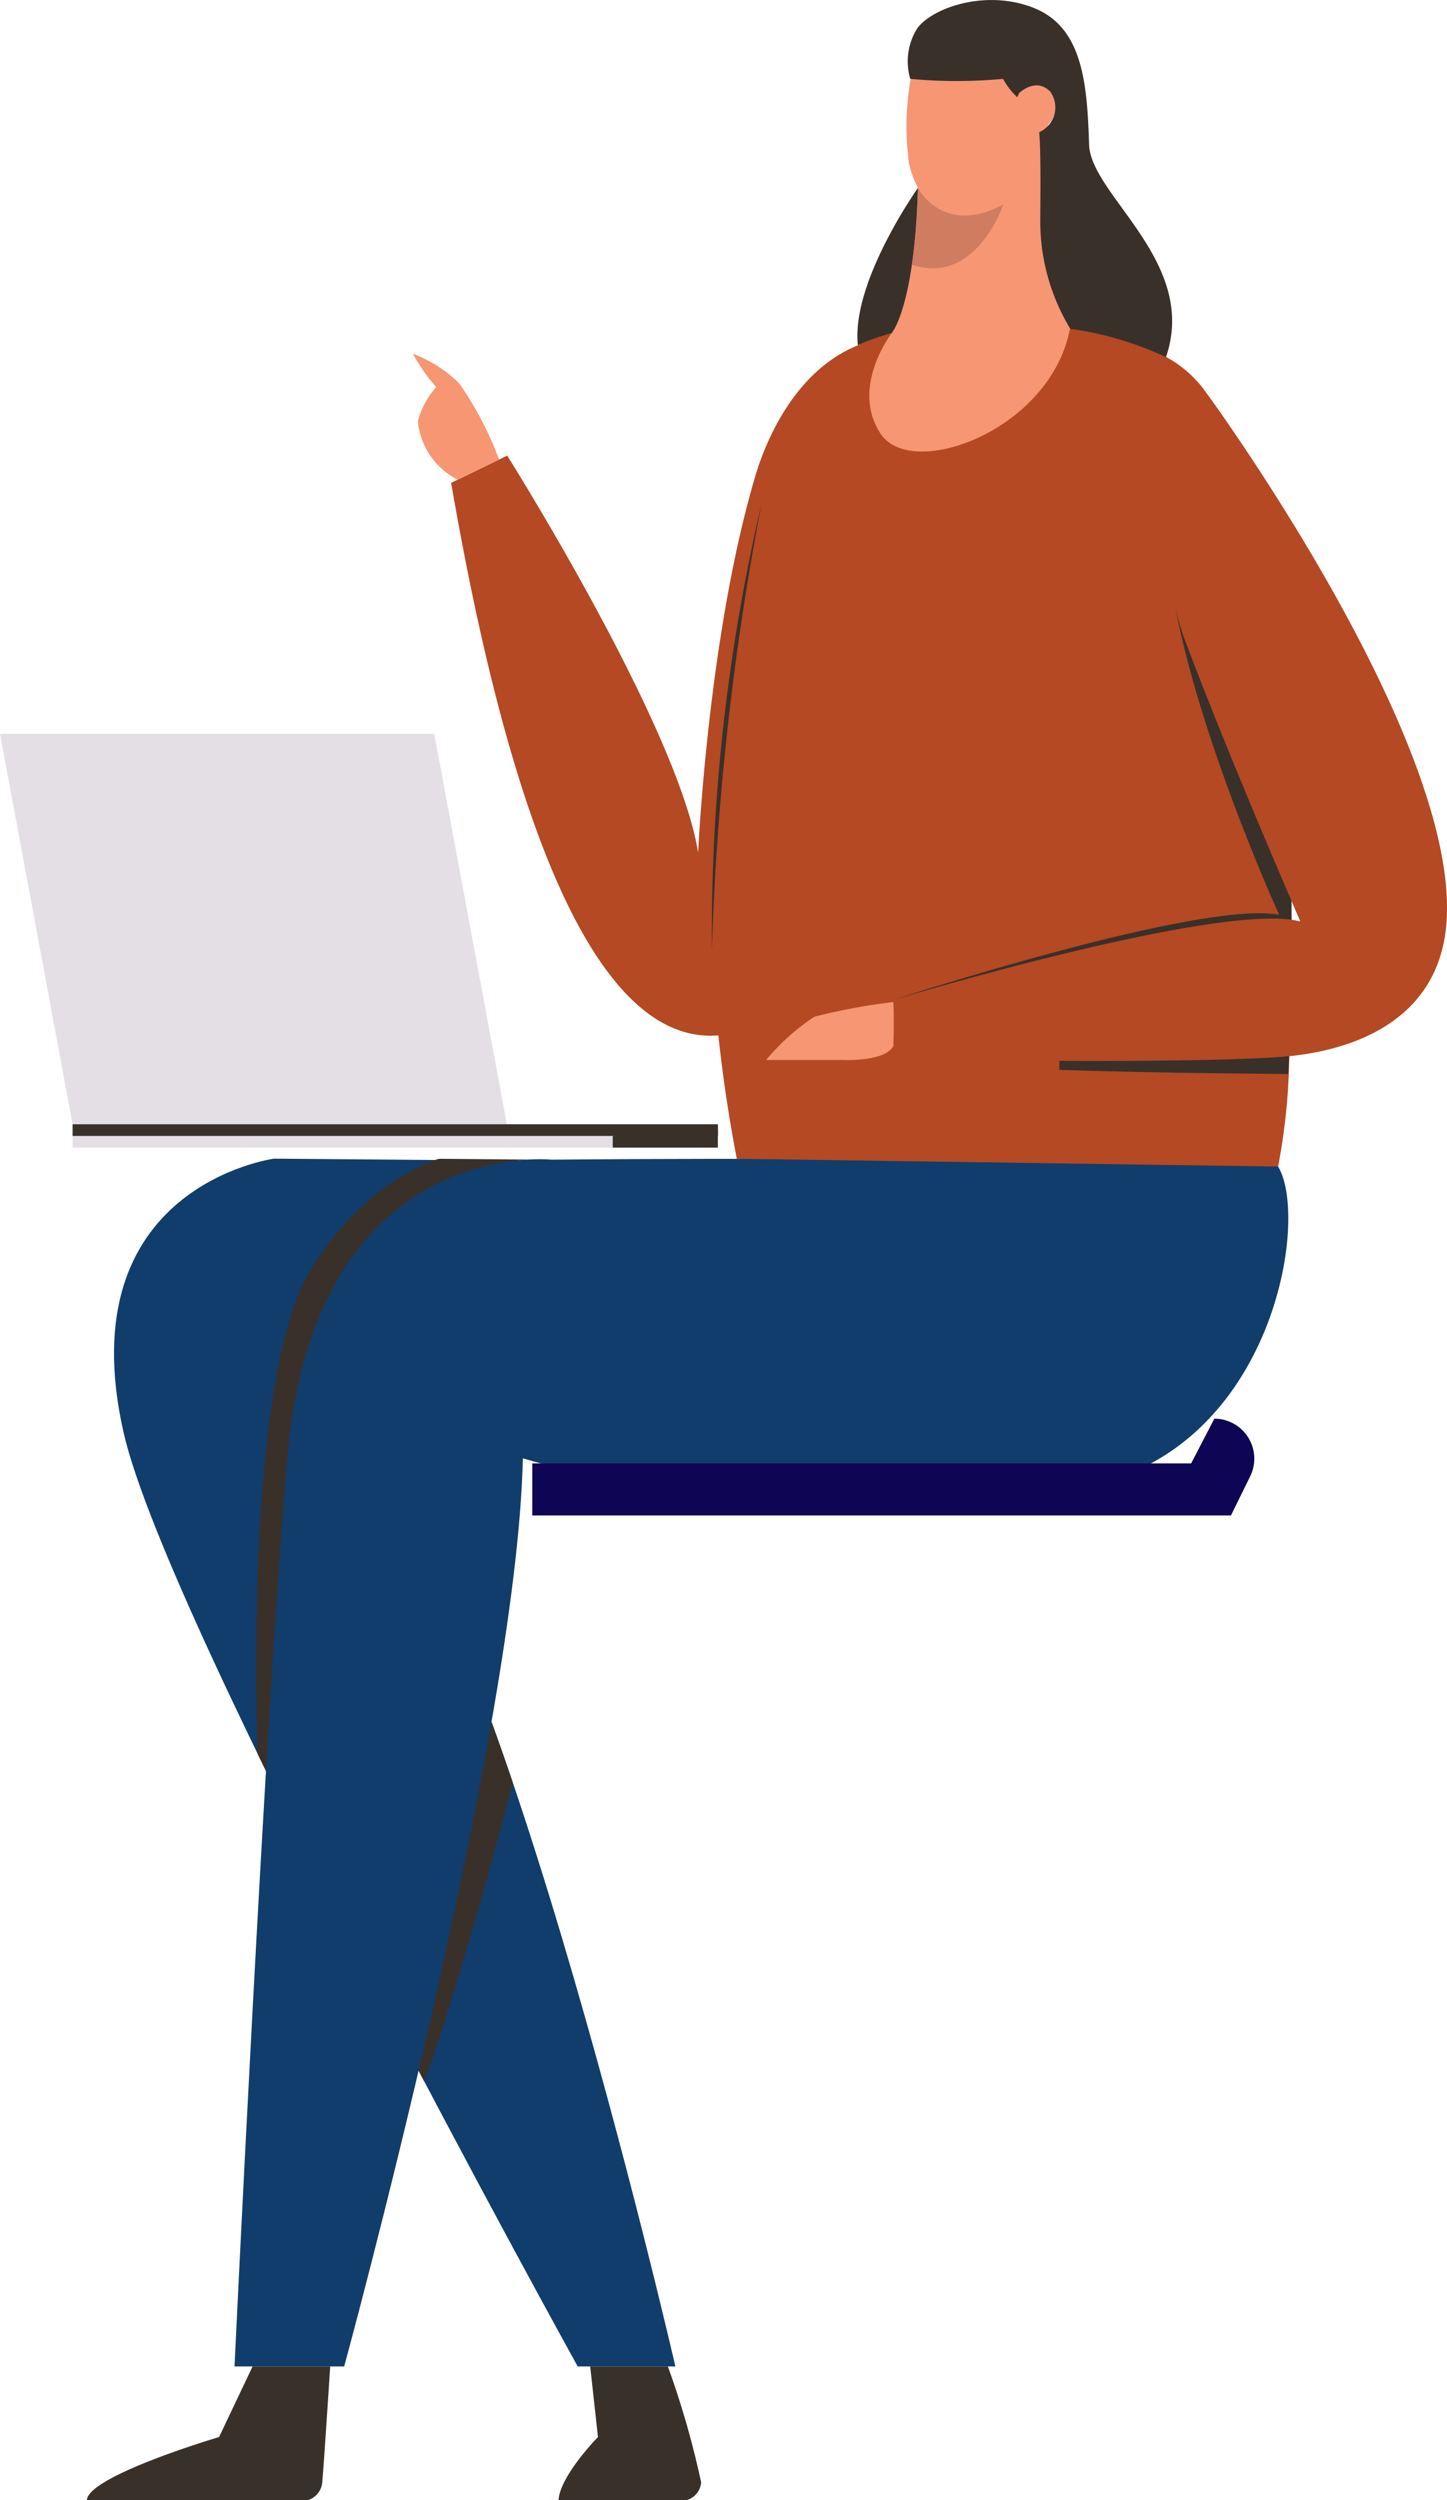 <svg xmlns="http://www.w3.org/2000/svg" width="66.086" height="114.179" viewBox="0 0 66.086 114.179"><defs><style>.a{fill:#103d6b;}.b{fill:#39302a;}.c{fill:#b44923;}.d{fill:#e4dfe5;}.e{fill:#f79673;}.f{fill:#0e0654;}.g{fill:#d07c61;}</style></defs><g transform="translate(0 0)"><g transform="translate(5.208 52.914)"><path class="a" d="M87.612,561.22s-9.433,1.249-6.872,12.522c2,8.785,20.736,42.635,20.736,42.635h4.461s-8.816-38.446-15.144-41.791c0,0,25.479.181,28,0s11.016-2.442,12.1-13.009Z" transform="translate(-80.3 -561.22)"/></g><g transform="translate(10.711 52.83)"><path class="a" d="M76.994,560.855S66.2,559.709,64.936,574.487c-1,11.648-2.409,41.479-2.409,41.479h5.008s7.892-28.892,8.16-41.474c0,0,12.75,4.022,25.892,1.249,8.373-1.766,10.051-12.192,8.6-14.575-.514-.844-4.534-.208-9.238-.265C87.756,560.744,76.994,560.855,76.994,560.855Z" transform="translate(-62.527 -560.725)"/></g><g transform="translate(3.966 108.071)"><path class="b" d="M326.19,884.06l-1.531,3.224s-5.975,1.768-6.039,2.884H328.7a.922.922,0,0,0,.671-.813c.065-.671.364-5.295.364-5.295Z" transform="translate(-318.62 -884.06)"/></g><g transform="translate(25.51 108.071)"><path class="b" d="M220.894,884.06l.354,3.224s-1.734,1.768-1.8,2.884h5.843a.922.922,0,0,0,.671-.813,40.582,40.582,0,0,0-1.521-5.295Z" transform="translate(-219.449 -884.06)"/></g><g transform="translate(20.603 14.782)"><path class="c" d="M22.654,344.05s7.815,12.4,8.72,18.137c0,0,.449-9.954,2.623-17.239.54-1.809,1.915-4.818,4.668-5.932a6.1,6.1,0,0,1,1.784-.595s7.258-1.425,12.294,1.122a5.37,5.37,0,0,1,1.883,1.7s0-.005,0-.005S66.675,357.7,65.495,365.9c-.521,3.615-3.593,5.214-7.124,5.578a28.426,28.426,0,0,1-.509,5.04l-24.722-.357c-.362-1.888-.641-3.757-.841-5.633-6.812.554-10.4-14.811-12.205-25.234Zm35.817,20.331c0,.294.005.583.007.868a2.975,2.975,0,0,1,.4.08S58.729,364.979,58.471,364.381Z" transform="translate(-20.093 -338.025)"/></g><g transform="translate(0 33.51)"><path class="d" d="M347.238,442.063H327.406L324.09,424.23h19.832Z" transform="translate(-324.09 -424.23)"/></g><g transform="translate(3.316 51.342)"><g transform="translate(0)"><rect class="d" width="29.473" height="1.068"/></g></g><g transform="translate(3.316 51.343)"><g transform="translate(0)"><rect class="b" width="29.473" height="0.533"/></g></g><g transform="translate(27.985 51.609)"><path class="b" d="M267.66,530.437v.533h4.8v-.8Z" transform="translate(-267.66 -530.17)"/></g><g transform="translate(34.989 45.761)"><g transform="translate(0)"><path class="e" d="M173.79,519.35a27.725,27.725,0,0,0-3.608.672,10.1,10.1,0,0,0-2.2,1.975h3.526s1.883.092,2.283-.632C173.79,521.363,173.84,520.056,173.79,519.35Z" transform="translate(-167.981 -519.35)"/></g></g><g transform="translate(24.309 64.788)"><path class="f" d="M101.683,632.763l1.059-2.043h0a1.826,1.826,0,0,1,1.638,2.631l-.88,1.79H71.591v-2.377h30.092Z" transform="translate(-71.591 -630.72)"/></g><g transform="translate(19.119 78.629)"><path class="b" d="M273.138,711.742l0-.012s.629,1.753.974,2.783c0,0-2.149,8.327-4.039,13.656l-.265-.5v0C270.973,722.705,272.214,717.018,273.138,711.742Z" transform="translate(-269.81 -711.73)"/></g><g transform="translate(11.695 52.914)"><path class="b" d="M266.775,574.9c-.3,3.535-.644,8.744-.972,14.285h0l-.391-.8s-.668-16.958,2.394-22.021c2.571-4.254,5.891-5.137,5.891-5.137l4.143.036C275.138,561.393,267.807,562.875,266.775,574.9Z" transform="translate(-265.35 -561.22)"/></g><g transform="translate(48.383 48.233)"><path class="b" d="M72.206,533.868c.179-.012.357-.029.535-.048h.034s-.022.484-.041.815c0,0-6.057-.038-10.454-.19v-.41C65.887,534.049,69.9,534.02,72.206,533.868Z" transform="translate(-62.28 -533.82)"/></g><g transform="translate(40.798 27.492)"><g transform="translate(0 0.19)"><path class="b" d="M74.55,413.53a9.78,9.78,0,0,0,.415,1.457c1.58,4.234,3.955,9.807,4.9,12v.866h0c-4.155-.577-18.183,3.66-18.183,3.66s14.006-4.579,17.623-3.887C79.3,427.625,75.734,419.8,74.55,413.53Z" transform="translate(-61.68 -413.53)"/></g><g transform="translate(12.834)"><path class="b" d="M92.8,412.42l0,.01c.01.055.019.109.029.164C92.822,412.536,92.81,412.478,92.8,412.42Z" transform="translate(-92.8 -412.42)"/></g></g><g transform="translate(32.493 23.034)"><path class="b" d="M205.642,386.33a129.487,129.487,0,0,0-2.264,20.358A86.378,86.378,0,0,1,205.642,386.33Z" transform="translate(-203.36 -386.33)"/></g><g transform="translate(18.854 16.146)"><g transform="translate(0)"><path class="e" d="M277.438,350.853a15.235,15.235,0,0,0-1.826-3.484,6.005,6.005,0,0,0-2.11-1.346,8.8,8.8,0,0,0,1.063,1.522,3.832,3.832,0,0,0-.834,1.568,3.351,3.351,0,0,0,1.809,2.657Z" transform="translate(-273.5 -346.013)"/></g></g><g transform="translate(39.705 2.177)"><path class="e" d="M121.893,277.183l.015-.005a21.649,21.649,0,0,0,1.1-6.265l0-.285a4.371,4.371,0,0,1-.4-1.109,12.414,12.414,0,0,1,.422-5.269l5.127.019h0l.817,0-.007,1.895a1.059,1.059,0,0,1,.094.085,1.175,1.175,0,0,1-.1,1.524l-.012,2.981a32.17,32.17,0,0,0,1.013,6.282l.01,0-.005.021c0,.005,0,.01.005.017l-.009,0c-.873,4.645-7.232,6.971-8.655,4.8S121.893,277.183,121.893,277.183Z" transform="translate(-120.8 -264.25)"/></g><g transform="translate(39.155 8.582)"><path class="b" d="M164.3,301.74s-3.062,4.3-2.744,7.186a8.558,8.558,0,0,1,1.539-.547S164.145,307.192,164.3,301.74Z" transform="translate(-161.53 -301.74)"/></g><g transform="translate(41.645 8.582)"><path class="g" d="M139.007,301.74s1.14,2.235,3.9.755c0,0-1.247,3.735-4.172,2.752A26.669,26.669,0,0,0,139.007,301.74Z" transform="translate(-138.73 -301.74)"/></g><g transform="translate(41.461 0)"><path class="b" d="M94.013,252.777c.75-.965,3.2-1.763,5.324-.9,2.238.9,2.418,3.5,2.508,6.239.077,2.313,5,5.348,3.511,9.7a15.223,15.223,0,0,0-4.37-1.293,9.482,9.482,0,0,1-1.372-4.809c.01-1.732.026-3.241-.048-4.17a1.24,1.24,0,0,0,.507-1.847c-.653-.683-1.413.051-1.413.051-.036.067-.067.132-.1.2a3.311,3.311,0,0,1-.644-.839,22.862,22.862,0,0,1-4.24,0A2.822,2.822,0,0,1,94.013,252.777Z" transform="translate(-93.565 -251.507)"/></g></g></svg>